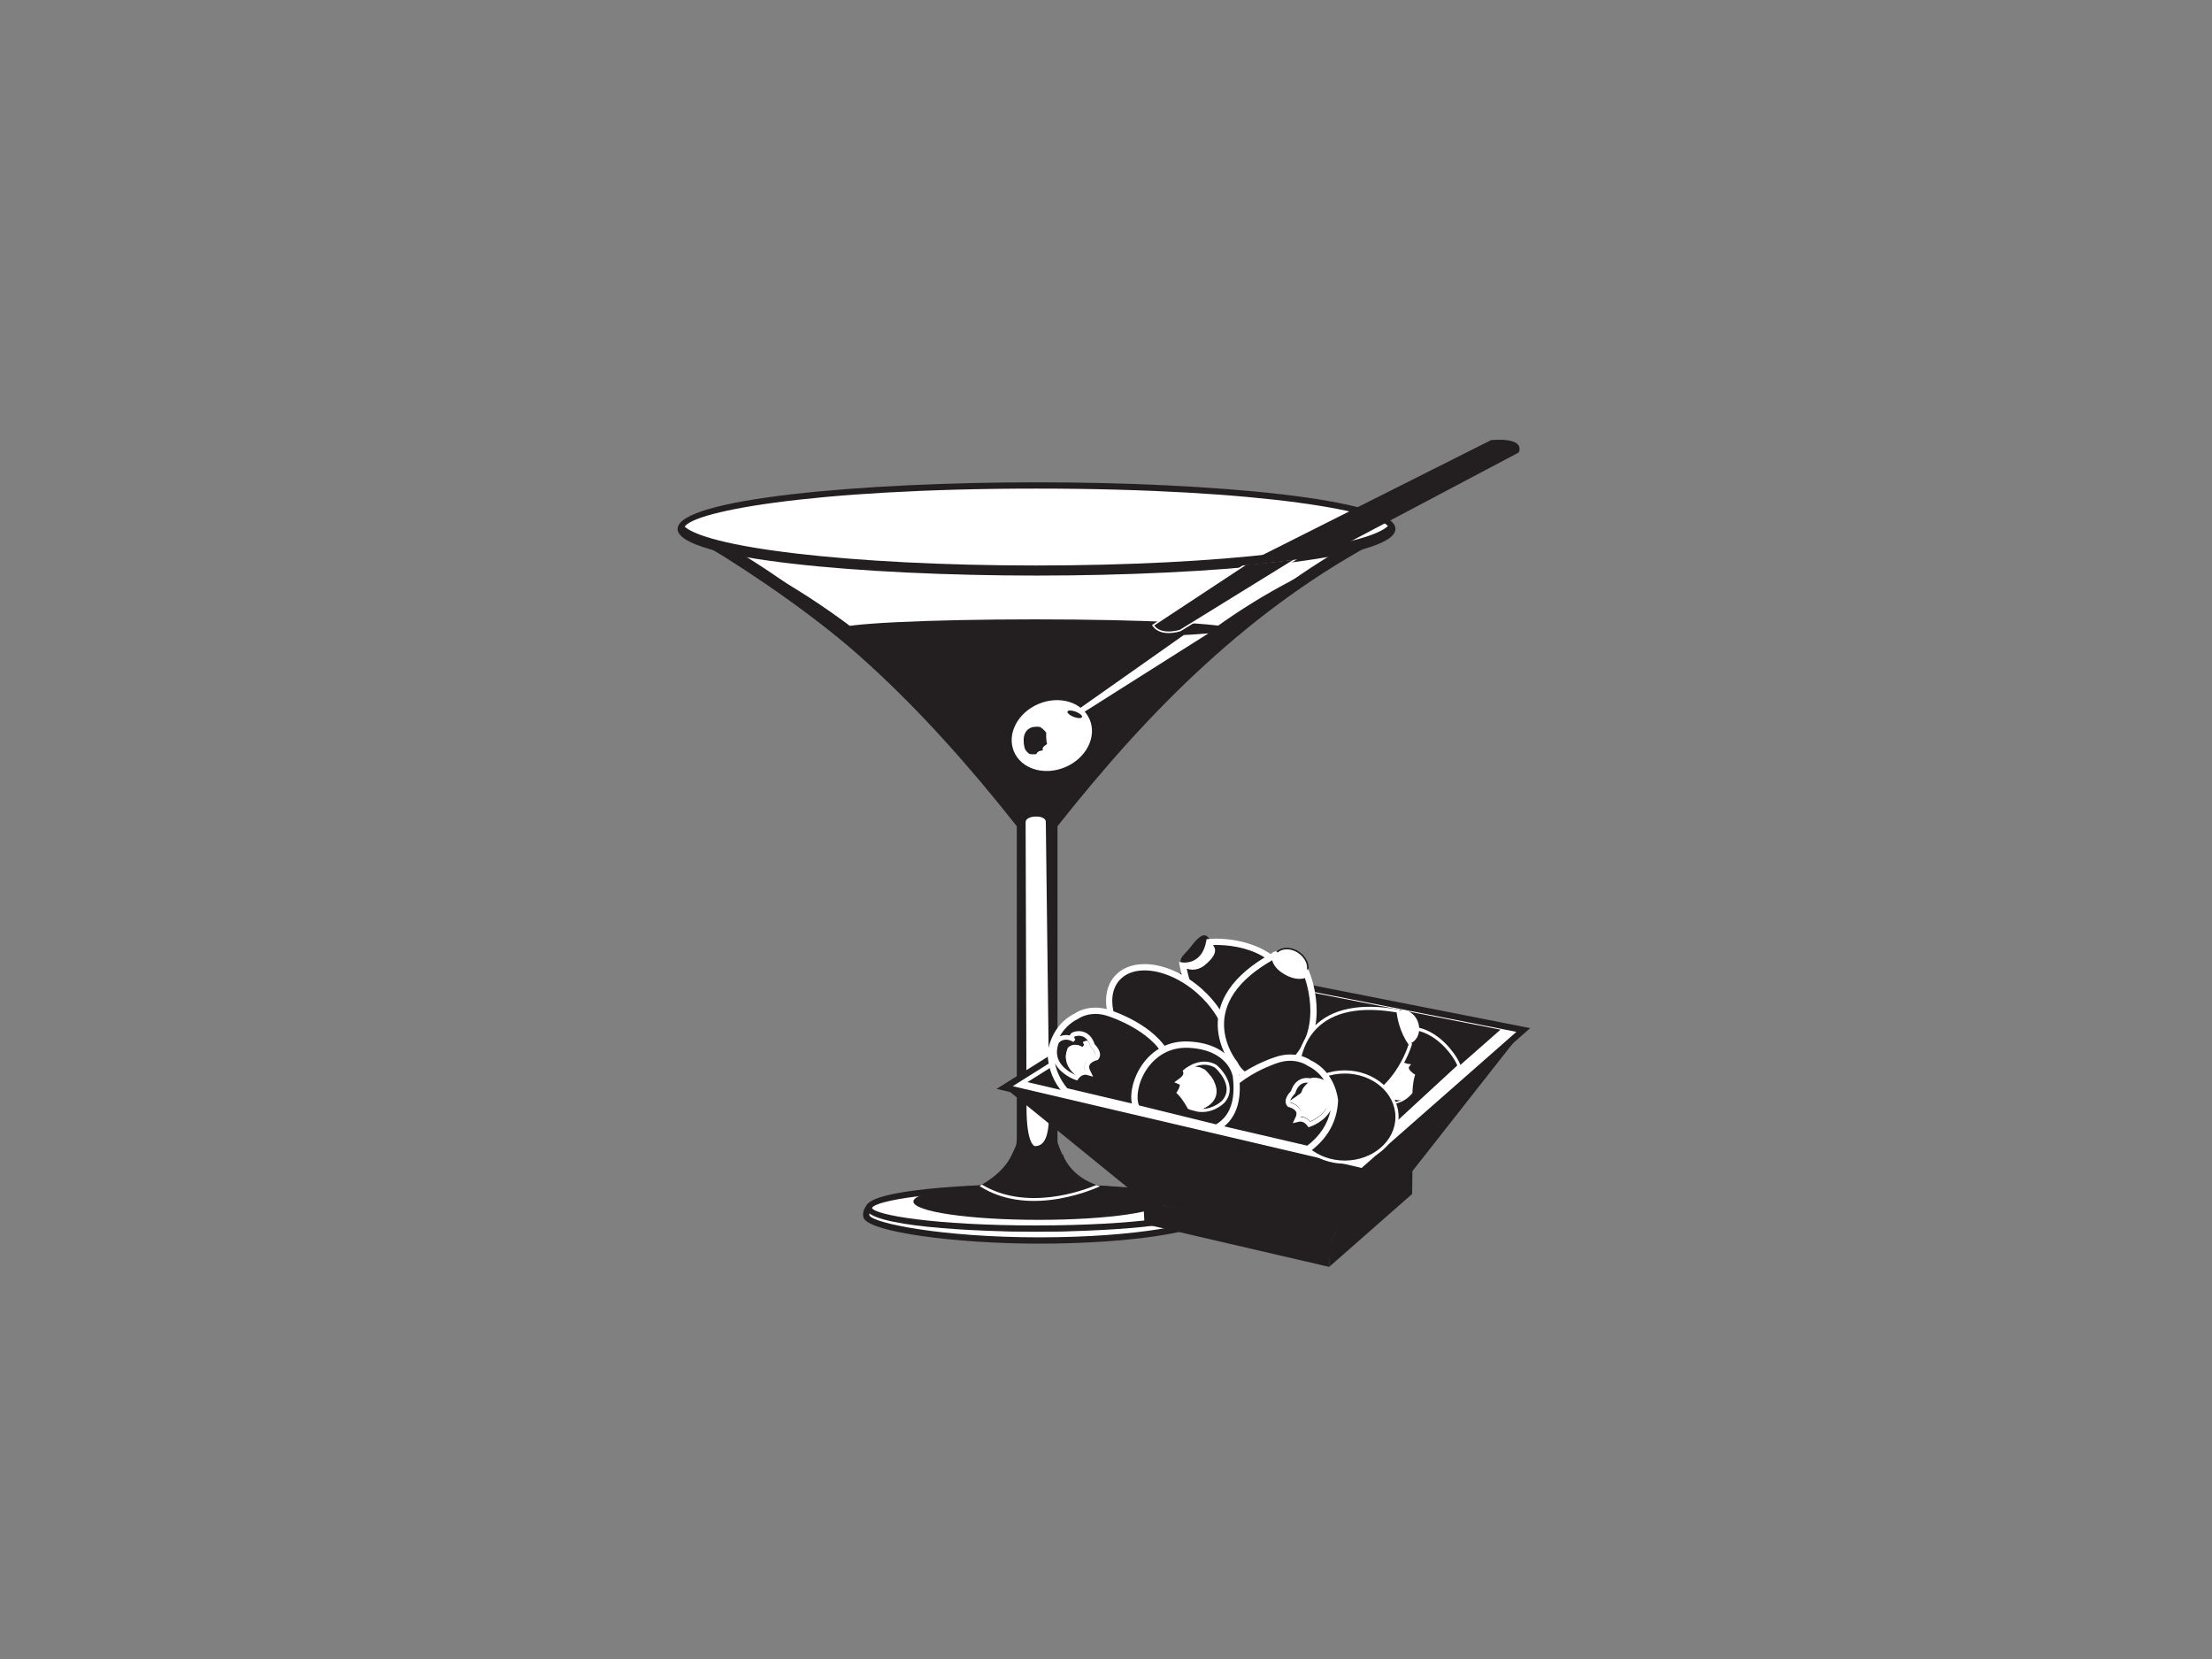 <?xml version="1.0" encoding="utf-8"?>
<!-- Generator: Adobe Illustrator 17.0.0, SVG Export Plug-In . SVG Version: 6.00 Build 0)  -->
<!DOCTYPE svg PUBLIC "-//W3C//DTD SVG 1.1//EN" "http://www.w3.org/Graphics/SVG/1.1/DTD/svg11.dtd">
<svg version="1.1" id="Layer_1" xmlns="http://www.w3.org/2000/svg" xmlns:xlink="http://www.w3.org/1999/xlink" x="0px" y="0px"
	 width="800px" height="600px" viewBox="0 0 800 600" enable-background="new 0 0 800 600" xml:space="preserve">
<rect x="0" y="0" width="800" height="600" fill="#808080" stroke="none"/>
<g>
	<path fill="#231F20" d="M499.67,187.92c-37.109-10.558-204.119-12.81-249.141,0c-4.722,2.109-5.06,4.962-0.742,6.558
		c48.107,25.282,84.725,62.275,117.949,104.326v114.515h14.724V298.807c33.24-42.048,69.836-79.043,117.955-104.33
		C504.728,192.882,504.394,190.029,499.67,187.92z"/>
	<path fill="#FFFFFF" d="M252.723,191.506c42.082,22.335,78.578,54.701,118.167,104.808l0.862,1.096l6.693,0.002l0.866-1.095
		c39.627-50.132,76.125-82.501,118.18-104.82C459.123,181.404,297.29,179.57,252.723,191.506z"/>
	<path fill="#231F20" d="M373.164,290.112c-4.348,0-15.705-15.464-21.384-22.121c-45.712-53.575-97.984-72.651-99.057-72.365
		c44.374,27.044,78.578,54.703,118.167,104.809l0.862,1.094l6.693,0.002l0.866-1.094c37.801-47.825,72.762-79.473,112.41-101.665
		C409.938,230.559,384.657,290.112,373.164,290.112z"/>
	<ellipse fill="#FFFFFF" cx="374.876" cy="191.299" rx="128.663" ry="15.727"/>
	<path fill="#231F20" d="M374.875,208.166c-62.925,0-129.802-5.911-129.802-16.867c0-10.956,66.878-16.867,129.802-16.867
		c62.927,0,129.804,5.911,129.804,16.867C504.679,202.254,437.801,208.166,374.875,208.166z M374.875,176.712
		c-82.11,0-127.522,8.625-127.522,14.587c0,5.961,45.411,14.586,127.522,14.586c82.112,0,127.524-8.625,127.524-14.586
		C502.398,185.337,456.987,176.712,374.875,176.712z"/>
	<path fill="#FFFFFF" d="M434.939,436.444c-6.446,3.372-30.705,7.822-59.835,7.822c-29.133,0-54.263-4.054-60.704-7.426
		c-1.087,0.566-1.343,2.606-0.947,3.314c2.051,3.697,28.431,8.486,62.479,8.486c34.044,0,59.038-4.65,60.819-8.486
		C437.309,438.969,436.026,437.014,434.939,436.444z"/>
	<path fill="#231F20" d="M375.933,449.78c-31.135,0-60.795-4.241-63.477-9.074c-0.463-0.824-0.35-2.045-0.111-2.837
		c0.281-0.953,0.824-1.675,1.528-2.04l0.53-0.276l0.526,0.276c5.844,3.06,30.008,7.297,60.176,7.297
		c29.099,0,53.14-4.468,59.307-7.693l0.528-0.276l0.53,0.276c1.537,0.806,3.187,3.35,2.314,5.207
		C435.443,445.678,407.696,449.78,375.933,449.78z M314.639,438.216c-0.203,0.445-0.287,1.131-0.178,1.399
		c1.535,2.771,26.05,7.884,61.472,7.884c36.331,0,58.552-5.172,59.786-7.826c0.163-0.347-0.303-1.336-0.891-1.906
		c-8.049,3.733-32.594,7.639-59.724,7.639C348.052,445.406,322.608,441.758,314.639,438.216z"/>
	<ellipse fill="#FFFFFF" cx="374.63" cy="436.84" rx="60.388" ry="7.497"/>
	<path fill="#231F20" d="M374.63,445.477c-21.282,0-61.528-1.809-61.528-8.637c0-6.838,40.247-8.642,61.528-8.642
		c21.281,0,61.528,1.804,61.528,8.642C436.158,443.669,395.911,445.477,374.63,445.477z M374.63,430.479
		c-36.625,0-58.283,3.786-59.254,6.406c0.973,2.526,22.633,6.312,59.254,6.312c36.62,0,58.281-3.786,59.254-6.406
		C432.912,434.265,411.255,430.479,374.63,430.479z"/>
	<path fill="#231F20" d="M420.966,434.55c0,3.662-20.286,6.628-45.307,6.628c-25.028,0-45.313-2.967-45.313-6.628
		s20.286-6.633,45.313-6.633C400.68,427.918,420.966,430.889,420.966,434.55z"/>
	<path fill="#231F20" d="M384.419,417.578c0,0,2.448,8.21,13.417,11.365c0,0-24.865,12-43.572-0.076c0,0,8.606-4.106,11.842-11.605
		L384.419,417.578z"/>
	<path fill="#FFFFFF" d="M355.175,428.461c-0.568,0.316-0.911,0.481-0.911,0.481c18.707,12.081,43.572,0.08,43.572,0.08
		c-0.463-0.138-0.893-0.29-1.33-0.441C391.236,430.791,371.184,438.047,355.175,428.461z"/>
	<path fill="#231F20" d="M367.841,411.816l14.208-0.082c0,0,1.105,4.027,2.448,6.236c0,0-9.475,8.29-18.473-0.474
		C367.238,414.531,367.525,414.972,367.841,411.816z"/>
	<path fill="#FFFFFF" d="M379.496,399.831c0,9.27-0.822,14.682-5.23,14.682c0,0-3.011-0.423-3.011-13.934l-0.325-103.236
		c0-2.626,7.303-2.766,7.303-0.139L379.496,399.831z"/>
	<path fill="#231F20" d="M340.121,260.48c5.508,5.662,11.034,11.612,16.602,17.871c4.437,4.987,8.898,10.166,13.399,15.554
		c0.236,0.655,1.864,1.177,3.949,1.259l0.568,0.01c2.207,0,4.051-0.489,4.488-1.141c4.477-5.36,8.918-10.517,13.33-15.481
		c5.633-6.333,11.219-12.35,16.784-18.071c2.974-3.057,5.942-6.029,8.909-8.919c2.967-2.889,5.929-5.697,8.896-8.428
		c2.962-2.732,5.929-5.385,8.902-7.961c2.971-2.576,5.949-5.078,8.934-7.507c-11.702,0-23.402,0-35.102,0
		c-11.698,0-23.397,0-35.099,0c-11.7,0-23.399,0-35.099,0c-11.702,0-23.4,0-35.102,0c2.987,2.43,5.965,4.931,8.934,7.509
		c2.974,2.576,5.942,5.229,8.907,7.959c2.964,2.731,5.929,5.54,8.893,8.43C334.18,254.455,337.149,257.426,340.121,260.48z"/>
	<path fill="#231F20" d="M445.085,227.508c0,1.935-31.721,3.505-70.851,3.505c-39.133,0-70.851-1.569-70.851-3.505
		c0-1.937,31.718-3.506,70.851-3.506C413.364,224.002,445.085,225.571,445.085,227.508z"/>
	<polygon fill="#231F20" points="388.926,257.285 361.299,280.074 390.644,258.457 	"/>
	
		<ellipse transform="matrix(-0.39 -0.921 0.921 -0.39 283.677 720.141)" fill="#FFFFFF" cx="380.382" cy="266.104" rx="12.408" ry="14.867"/>
	<path fill="#231F20" d="M373.186,263.039c-4.568,1.558-2.519,7.813-2.519,7.813c0.472,0.85,1.096,1.445,1.773,1.863v0.001h0.002
		c1.323,0.203,2.385,0.013,2.385,0.013c0.345-1.294,2.41-1.346,2.41-1.346c-0.822-1.134,1.448-2.244,1.448-2.244
		c-0.445-1.765-0.312-4.146-0.312-4.146l-0.274-0.359l-0.107-0.128l-0.172-0.198l-0.147-0.155l-0.136-0.141l-0.174-0.167
		l-0.109-0.102l-0.2-0.172l-0.087-0.07l-0.223-0.174l-0.06-0.044l-0.249-0.172l-0.034-0.021l-0.272-0.168h-0.005
		C374.471,262.659,373.186,263.039,373.186,263.039z"/>
	<path fill="#FFFFFF" d="M428.144,229.659l-41.091,28.953h3.279l46.708-29.539C434.042,229.261,431.852,229.504,428.144,229.659z"/>
	
		<ellipse transform="matrix(0.934 0.358 -0.358 0.934 118.007 -121.946)" fill="#231F20" cx="388.771" cy="258.144" rx="2.809" ry="1.014"/>
	<path fill="#231F20" d="M450.59,204.015l-33.567,22.13c2.808,4.216,9.833,1.874,9.833,1.874l42.135-25.999
		C463.397,202.753,457.234,203.421,450.59,204.015z"/>
	<path fill="#FFFFFF" d="M422.658,228.952L422.658,228.952c-2.686,0-4.717-0.915-5.873-2.649l-0.158-0.238l0.241-0.158
		l33.698-22.176c6.619-0.591,12.807-1.262,18.388-1.993l0.187,0.526l-42.135,25.999
		C426.866,228.317,424.932,228.952,422.658,228.952z M417.426,226.221c1.078,1.435,2.835,2.161,5.232,2.161
		c2.176,0.001,4.089-0.627,4.109-0.634l40.95-25.276c-5.223,0.664-10.945,1.275-17.03,1.82L417.426,226.221z"/>
	<path fill="#231F20" d="M454.953,201.562l84.284-42.377c0,0,12.279-1.394,10.067,4.448l-69.067,36.525L454.953,201.562z"/>
	<path fill="#231F20" d="M374.652,204.515c-66.867,0-121.795-6.56-127.918-14.946c-0.376,0.515-0.577,1.035-0.577,1.563
		c0,9.116,57.53,16.507,128.495,16.507c70.967,0,128.499-7.391,128.499-16.507c0-0.528-0.205-1.048-0.579-1.563
		C496.447,197.955,441.519,204.515,374.652,204.515z"/>
	<polygon fill="#231F20" points="510.822,423.384 510.722,431.811 480.712,458.182 480.966,449.571 	"/>
	<polygon fill="#231F20" points="492.743,423.656 480.966,450.48 413.803,434.341 363.344,393.323 	"/>
	<polygon fill="#FFFFFF" points="433.3,349.35 363.344,393.323 492.743,423.656 550.921,372.514 	"/>
	<path fill="#231F20" d="M493.055,424.901l-0.572-0.136l-132.056-30.954l72.651-45.668l0.443,0.089l119.893,23.609L493.055,424.901z
		 M366.262,392.835l126.17,29.576l55.998-49.225l-114.907-22.629L366.262,392.835z"/>
	<polygon fill="#231F20" points="435.392,351.254 371.581,391.365 489.618,419.037 542.685,372.384 	"/>
	<polygon fill="#231F20" points="550.921,372.514 510.793,423.58 480.966,450.48 492.2,423.475 	"/>
	<polygon fill="#231F20" points="413.5,434.19 413.91,442.684 480.712,458.182 481.235,449.843 	"/>
	<path fill="#231F20" d="M435.741,349.145c-2.695,2.163-6.363,2.065-8.194-0.221c-1.833-2.283,1.069-3.739,3.125-6.515
		c5.709-7.702,6.412-2.735,8.247-0.452C440.75,344.241,438.434,346.985,435.741,349.145z"/>
	<path fill="#231F20" d="M437.342,340.717c0,0,29.629-3.038,32.516,25.317c0,0-1.241,7.793-8.818,8.991
		c0,0-25.838,10.802-33.24-25.783C427.801,349.243,435.567,350.205,437.342,340.717z"/>
	<path fill="#FFFFFF" d="M452.622,377.656c-7.557,0-20.976-3.664-25.939-28.186l-0.314-1.552l1.573,0.194
		c0.022,0.002,0.189,0.018,0.457,0.018c1.924,0,6.537-0.742,7.824-7.622l0.156-0.837l0.849-0.087c0,0,0.967-0.1,2.575-0.1
		c6.686,0,28.694,1.904,31.19,26.435l0.016,0.149l-0.022,0.145c-0.013,0.087-1.452,8.539-9.637,9.918
		C460.631,376.411,457.183,377.656,452.622,377.656z M429.206,350.375c4.579,20.62,15.212,25.001,23.415,25.001
		c4.575,0,7.944-1.388,7.98-1.401l0.26-0.076c6.167-0.975,7.644-6.945,7.845-7.911c-2.316-21.863-20.976-24.224-28.905-24.224
		c-0.619,0-1.134,0.016-1.523,0.033C436.601,348.851,431.634,350.165,429.206,350.375z"/>
	<path fill="#FFFFFF" d="M438.788,341.958c-0.305-0.381-0.579-0.835-0.848-1.294c-0.47,0.027-0.728,0.053-0.728,0.053
		c-1.706,9.123-8.949,8.584-9.504,8.53c1.911,1.962,5.346,1.951,7.902-0.102C438.302,346.985,440.621,344.241,438.788,341.958z"/>
	<path fill="#231F20" d="M442.015,387.53c-5.983,6.735-19.342,4.633-29.834-4.691c-10.493-9.323-14.15-22.344-8.165-29.079
		c5.983-6.731,19.339-4.631,29.834,4.695C444.343,367.778,447.998,380.797,442.015,387.53z"/>
	<path fill="#FFFFFF" d="M432.093,392.615c-6.655,0-14.381-3.336-20.669-8.922c-10.947-9.729-14.653-23.495-8.261-30.689
		c2.514-2.829,6.241-4.325,10.771-4.325c6.657,0,14.386,3.336,20.673,8.925c10.947,9.727,14.651,23.491,8.261,30.685
		C440.354,391.118,436.628,392.615,432.093,392.615z M413.934,350.958c-3.862,0-6.996,1.232-9.065,3.559
		c-5.557,6.254-1.938,18.578,8.069,27.469c5.882,5.227,13.043,8.348,19.155,8.348c3.864,0,7-1.232,9.069-3.561
		c5.557-6.254,1.936-18.573-8.069-27.464C427.211,354.081,420.048,350.958,413.934,350.958z"/>
	<path fill="#FFFFFF" d="M463.736,353.217c-3.047-2.094-4.169-5.742-2.512-8.156c1.655-2.412,5.468-2.675,8.513-0.586
		c3.045,2.089,4.172,5.744,2.514,8.158C470.591,355.041,466.78,355.306,463.736,353.217z"/>
	<path fill="#231F20" d="M460.214,346.951c0.096-0.751,0.356-1.443,0.773-2.054c0.851-1.238,2.254-1.987,3.951-2.103
		c1.673-0.116,3.435,0.397,4.956,1.443c2.343,1.608,3.662,4.156,3.365,6.501c-0.096,0.753-0.356,1.446-0.775,2.054
		c-1.746,2.537-5.744,2.829-8.911,0.657C461.237,351.845,459.916,349.297,460.214,346.951z M472.691,350.669
		c0.272-2.136-0.951-4.475-3.116-5.958c-1.421-0.975-3.053-1.454-4.597-1.35c-1.519,0.107-2.768,0.766-3.521,1.862
		c-0.368,0.532-0.593,1.138-0.677,1.802c-0.272,2.134,0.951,4.47,3.116,5.956c2.909,1.996,6.555,1.768,8.118-0.51
		C472.379,351.936,472.607,351.33,472.691,350.669z"/>
	<path fill="#231F20" d="M461.272,345.341c-3.975,2.138-7.21,4.33-9.818,6.537c-2.604,2.209-4.584,4.428-6.065,6.622
		c-1.481,2.189-2.461,4.35-3.056,6.43c-0.601,2.082-0.822,4.089-0.782,5.967c0.078,4.014,1.328,7.47,2.557,9.922
		c1.23,2.457,2.448,3.907,2.448,3.907c0.448,0.929,0.975,1.713,1.557,2.374c1.871,2.134,4.27,3,6.201,3.336
		c1.933,0.332,3.392,0.134,3.392,0.134c3.501-1.454,6.33-3.203,8.606-5.138c2.281-1.938,4.007-4.063,5.299-6.272
		c1.292-2.212,2.143-4.503,2.679-6.782c0.53-2.278,0.746-4.539,0.757-6.677c0.013-3.737-0.599-7.105-1.216-9.548
		c-0.552-2.187-1.116-3.637-1.243-3.956c-0.111,0.076-0.338,0.218-0.688,0.352c-2.67,1.013-5.931-0.432-8.06-2.009
		c-2.243-1.662-3.045-3.635-2.639-5.13c0.007,0,0.163,0.1,0.414,0.267C461.399,345.47,461.272,345.341,461.272,345.341z"/>
	<path fill="#FFFFFF" d="M456.568,391.768c-0.817,0-1.639-0.069-2.448-0.207c-2.791-0.488-5.163-1.768-6.865-3.708
		c-0.646-0.735-1.205-1.579-1.666-2.51c-0.323-0.403-1.41-1.831-2.501-4.013c-1.174-2.343-2.593-6.052-2.677-10.41
		c-0.044-2.127,0.234-4.25,0.826-6.305c0.662-2.312,1.739-4.584,3.207-6.753c1.604-2.376,3.715-4.682,6.272-6.851
		c2.646-2.241,5.847-4.394,9.522-6.403l0.089-0.336h0.528l0.63-0.338l0.918,0.922l-0.579,0.726l0.477,0.129
		c-0.312,1.149,0.559,2.686,2.218,3.916c2.401,1.777,5.165,2.555,6.976,1.857l0.452-0.227l1.174-0.8l0.528,1.319
		c0.163,0.41,0.735,1.909,1.287,4.1c0.842,3.332,1.263,6.64,1.252,9.831c-0.013,2.41-0.278,4.742-0.786,6.931
		c-0.601,2.555-1.546,4.942-2.806,7.098c-1.43,2.446-3.294,4.655-5.544,6.566c-2.477,2.105-5.472,3.895-8.909,5.323l-0.283,0.076
		C457.86,391.699,457.37,391.768,456.568,391.768z M460.098,347.297c-3.022,1.735-5.677,3.564-7.907,5.452
		c-2.397,2.033-4.368,4.183-5.858,6.388c-1.332,1.971-2.307,4.025-2.904,6.107c-0.53,1.838-0.777,3.731-0.737,5.628
		c0.076,3.936,1.368,7.303,2.437,9.437c1.145,2.29,2.29,3.671,2.301,3.684l0.154,0.238c0.383,0.791,0.848,1.503,1.388,2.116
		c1.374,1.568,3.236,2.566,5.539,2.967c0.677,0.116,1.37,0.174,2.058,0.174c0.394,0,0.691-0.02,0.851-0.033
		c3.154-1.325,5.895-2.971,8.154-4.891c2.054-1.744,3.755-3.755,5.054-5.978c1.145-1.962,2.005-4.138,2.555-6.468
		c0.47-2.022,0.715-4.185,0.726-6.423c0.011-2.998-0.388-6.116-1.181-9.263c-0.281-1.109-0.566-2.025-0.788-2.691
		c-0.619,0.189-1.276,0.285-1.965,0.285c-3.016,0.002-5.768-1.797-6.813-2.57C461.528,350.248,460.464,348.767,460.098,347.297z"/>
	<path fill="#231F20" d="M527.682,385.534c-0.319-2.118-10.82-20.228-27.063-11.185c-13.377,7.452-9.938,17.874-9.938,17.874
		c1.323,3.757,2.891,6.63,4.648,8.782l0.285,0.209l5.918,4.374c1.149,0.416,2.339,0.666,3.559,0.766L527.682,385.534z
		 M496.026,386.051c1.67-2.577,4.238-3.314,6.33-3.426h0.009l0.352-0.018c1.786-0.036,3.143,0.356,3.143,0.356
		c0.372,1.987,3.397,2.376,3.397,2.376c-1.321,1.575,1.891,3.575,1.891,3.575c-0.833,2.579-0.873,6.165-0.873,6.165l-0.437,0.494
		l-0.176,0.178l-0.269,0.272l-0.229,0.212l-0.214,0.189l-0.276,0.225l-0.167,0.136l-0.314,0.227l-0.129,0.091l-0.347,0.227
		l-0.091,0.056l-0.381,0.218l-0.056,0.031l-0.408,0.205l-0.011,0.004c-3.971,1.878-7.838,0.281-7.838,0.281
		C492.389,395.111,496.026,386.051,496.026,386.051z"/>
	<path fill="#FFFFFF" d="M505.294,406.942l-0.25-0.02c-1.29-0.105-2.537-0.374-3.706-0.797l-0.145-0.078l-6.305-4.682
		c-1.858-2.274-3.455-5.285-4.744-8.954c-0.04-0.12-3.435-10.967,10.196-18.562c3.083-1.715,6.176-2.584,9.196-2.584
		c11.482,0,18.453,12.473,18.709,14.183l0.045,0.299L505.294,406.942z M501.804,405.081c0.978,0.345,2.013,0.577,3.087,0.684
		l22.155-20.419c-0.786-2.307-7.399-12.938-17.509-12.938c-2.824,0-5.731,0.822-8.64,2.441c-12.78,7.118-9.807,16.789-9.675,17.197
		c1.234,3.501,2.748,6.379,4.503,8.544L501.804,405.081z M502.592,399.33c-2.216,0-3.813-0.648-3.88-0.675
		c-6.974-3.216-3.254-12.72-3.216-12.816c1.512-2.35,3.855-3.626,6.829-3.784l0.621-0.02c1.733,0,3.018,0.365,3.071,0.381
		l0.338,0.098l0.065,0.345c0.287,1.537,2.882,1.913,2.909,1.916l1.033,0.134l-0.67,0.8c-0.156,0.185-0.209,0.365-0.176,0.586
		c0.12,0.753,1.25,1.711,1.933,2.138l0.376,0.236l-0.136,0.423c-0.797,2.463-0.846,5.96-0.846,5.996l-0.002,0.203l-0.129,0.156
		l-0.461,0.521l-0.194,0.196l-0.274,0.274l-0.243,0.227l-0.223,0.196l-0.278,0.227l-0.14,0.116l-0.385,0.281l-0.494,0.33
		c-0.234,0.143-0.37,0.221-0.506,0.294c-0.221,0.118-0.35,0.185-0.477,0.243l-0.138,0.065
		C505.57,399.022,504.122,399.33,502.592,399.33z M499.169,397.61c0.002-0.002,1.452,0.579,3.423,0.579
		c1.399,0,2.72-0.287,3.924-0.855l0.131-0.06l0.236-0.122l0.127-0.067l0.316-0.185l0.541-0.356l0.289-0.209l0.163-0.132l0.252-0.205
		l0.626-0.588l0.214-0.216l0.296-0.328c0.02-0.771,0.138-3.479,0.771-5.715c-0.648-0.463-1.9-1.501-2.087-2.677
		c-0.04-0.25-0.031-0.494,0.027-0.728c-0.962-0.256-2.539-0.887-3.022-2.307c-0.45-0.1-1.356-0.263-2.45-0.263l-0.559,0.02
		c-2.633,0.14-4.61,1.205-5.882,3.165C496.416,386.612,493.2,394.857,499.169,397.61z"/>
	<path fill="#231F20" d="M506.768,397.846c-2.45,0.147-4.299-0.615-4.299-0.615c-6.542-3.016-2.902-12.081-2.902-12.081
		c0.78-1.203,1.755-2.002,2.789-2.526c-2.091,0.111-4.659,0.849-6.33,3.426c0,0-3.637,9.06,2.904,12.076
		C498.931,398.127,502.797,399.724,506.768,397.846z"/>
	<path fill="#231F20" d="M509.392,395.432l-0.406,0.205L509.392,395.432z"/>
	<path fill="#231F20" d="M510.27,394.898l-0.35,0.227L510.27,394.898z"/>
	<path fill="#231F20" d="M509.829,395.183l-0.381,0.218L509.829,395.183z"/>
	<path fill="#231F20" d="M508.067,380.759c0,0-1.359-0.392-3.145-0.356C506.708,380.367,508.067,380.759,508.067,380.759z"/>
	<path fill="#231F20" d="M504.57,380.418l0.352-0.016L504.57,380.418z"/>
	<path fill="#FFFFFF" d="M499.568,385.151c0,0-3.639,9.065,2.902,12.081c0,0,1.849,0.762,4.299,0.615l0.011-0.004l0.408-0.205
		l0.056-0.031l0.381-0.218l0.091-0.056l0.347-0.227l0.129-0.091l0.314-0.227l0.167-0.136l0.276-0.225l0.214-0.189l0.229-0.212
		l0.269-0.272l0.176-0.178l0.437-0.494c0,0,0.04-3.586,0.873-6.165c0,0-3.212-2-1.891-3.575c0,0-3.025-0.39-3.397-2.376
		c0,0-1.356-0.392-3.143-0.356l-0.352,0.018h-0.009C501.323,383.149,500.347,383.948,499.568,385.151z"/>
	<path fill="#FFFFFF" d="M502.806,373.088c-1.025-3.299,0.41-6.675,3.207-7.546c2.798-0.866,5.893,1.1,6.92,4.399
		c1.022,3.299-0.412,6.675-3.209,7.544C506.929,378.354,503.831,376.385,502.806,373.088z"/>
	<path fill="#231F20" d="M510.065,377.663c0,0-8.027,28.687-35.467,20.985c0,0-6.798-4.007-5.141-11.497
		c0,0-0.588-28.001,36.166-21.484C505.624,365.667,506.131,372.34,510.065,377.663z"/>
	<path fill="#FFFFFF" d="M483.543,400.533c-2.882,0-5.945-0.45-9.098-1.336l-0.136-0.056c-0.071-0.042-7.134-4.308-5.408-12.112
		c-0.02-0.241-0.129-9.119,6.426-15.814c6.323-6.457,16.64-8.55,30.398-6.109l0.434,0.078l0.033,0.439
		c0.007,0.067,0.548,6.579,4.332,11.702l0.165,0.225l-0.073,0.267C510.55,378.044,504.018,400.533,483.543,400.533z M474.83,398.12
		c3.027,0.844,5.958,1.272,8.713,1.272c18.433,0,25.11-19.155,25.894-21.625c-3.303-4.613-4.152-10.034-4.336-11.613
		c-13.132-2.256-22.967-0.252-28.948,5.847c-6.223,6.345-6.127,15.052-6.125,15.139C468.544,393.911,474.188,397.713,474.83,398.12z
		"/>
	<ellipse fill="#231F20" cx="486.357" cy="403.994" rx="18.893" ry="16.312"/>
	<path fill="#FFFFFF" d="M486.356,420.876c-10.731,0-19.462-7.573-19.462-16.883c0-9.308,8.731-16.88,19.462-16.88
		c10.733,0,19.464,7.573,19.464,16.88C505.819,413.304,497.089,420.876,486.356,420.876z M486.356,388.254
		c-10.103,0-18.321,7.06-18.321,15.74c0,8.679,8.219,15.742,18.321,15.742s18.323-7.063,18.323-15.742
		C504.679,395.314,496.458,388.254,486.356,388.254z"/>
	<path fill="#231F20" d="M422.13,394.929c8.005-19.29-20.722-28.424-20.722-28.424c-7.268-2.608-12.054,0.989-12.054,0.989
		c-8.599,4.116-9.35,13.627-9.35,13.627c0.25,5.72,2.448,10.13,5.368,13.495l30.527,7.196
		C420.077,398.875,422.13,394.929,422.13,394.929z M396.368,382.345c0,0-5.116,1.189-3.147,5.274c0,0-2.229-0.615-4.053,1.782
		c0,0-10.192-3.519-6.746-12.457c0,0,2.016-2.911,6.076-0.581c0,0-1.261-1.608,0.091-2.036c0,0,4.541-1.786,6.299,3.924
		C394.887,378.251,397.63,380.824,396.368,382.345z"/>
	<path fill="#FFFFFF" d="M416.135,403.038l-31.382-7.399l-0.243-0.276c-3.512-4.049-5.41-8.825-5.646-14.194
		c0.036-0.554,0.911-10.354,9.998-14.704h-0.002c-0.036,0,2.775-2.049,7.316-2.049c1.849,0,3.74,0.343,5.617,1.016
		c0.626,0.198,16.342,5.301,21.37,16.128c2.016,4.339,2.023,8.985,0.02,13.807c-0.131,0.261-2.274,4.319-6.63,7.379L416.135,403.038
		z M385.997,393.59l29.656,6.992c3.633-2.706,5.446-6.143,5.466-6.178c1.704-4.118,1.711-8.145-0.022-11.878
		c-4.599-9.916-19.881-14.885-20.034-14.934c-1.67-0.599-3.301-0.895-4.887-0.895c-3.773,0-6.118,1.695-6.141,1.713
		c-3.37,1.621-5.474,4.094-6.782,6.432c0.902-0.45,2.241-0.697,3.659-0.35c0.114-0.354,0.434-0.969,1.332-1.252
		c0.016-0.009,0.831-0.319,1.942-0.319c1.555,0,4.327,0.621,5.699,4.715c0.786,0.804,3.036,3.417,1.359,5.437l-0.243,0.292
		l-0.372,0.089c-0.552,0.134-2.087,0.697-2.568,1.711c-0.252,0.535-0.192,1.176,0.185,1.96l1.091,2.261l-2.421-0.666h0.002
		c-0.005,0-0.147-0.031-0.365-0.031c-0.644,0-1.597,0.245-2.481,1.403l-0.499,0.657l-0.78-0.269c-0.212-0.074-5.094-1.8-7.239-5.94
		C382.243,387.837,383.728,390.889,385.997,393.59z M383.425,377.514c-0.771,2.089-0.762,4.007,0.022,5.702
		c1.234,2.666,4.078,4.218,5.397,4.818c0.98-0.989,2.018-1.392,2.835-1.544c-0.145-0.991,0.069-1.771,0.33-2.314
		c0.802-1.675,2.617-2.472,3.55-2.782c0.007-0.535-0.697-1.599-1.454-2.312l-0.218-0.207l-0.089-0.287
		c-0.693-2.247-1.907-3.385-3.61-3.385c-0.426,0-0.784,0.074-0.993,0.129l0.205,0.332l-1.47,1.688
		c-0.869-0.499-1.682-0.753-2.412-0.753C384.343,376.598,383.643,377.264,383.425,377.514z"/>
	<path fill="#231F20" d="M392.474,384.483c-0.37,0.766-0.421,1.615-0.158,2.53l0.083-0.007c-0.276-0.933-0.225-1.795,0.149-2.577
		c0.338-0.702,0.898-1.234,1.477-1.626C393.417,383.202,392.824,383.75,392.474,384.483z"/>
	<path fill="#231F20" d="M394.515,378.648l-0.105-0.098l-0.04-0.138c-0.247-0.791-0.559-1.47-0.935-2.018
		c-1.786-2.624-4.537-1.608-4.682-1.55l-0.236,0.156c-0.051,0.145,0.054,0.512,0.345,0.935l0.065,0.094l-0.702,0.806
		c-3.321-1.906-5.051,0.031-5.323,0.374c-1.04,2.749-0.824,5.227,0.639,7.372c1.659,2.43,4.472,3.76,5.455,4.167
		c0.283-0.328,0.572-0.59,0.86-0.809c-0.287,0.212-0.577,0.468-0.86,0.784c-0.795-0.615-1.59-1.376-2.218-2.294
		c-1.463-2.143-1.679-4.624-0.641-7.372c0.272-0.343,2.007-2.281,5.328-0.374l0.699-0.806l-0.065-0.091
		c-0.292-0.425-0.392-0.79-0.343-0.938l0.234-0.156c0.065-0.024,0.624-0.229,1.379-0.24c0.372,0.55,0.684,1.225,0.926,2.013
		l0.042,0.136l0.105,0.1c0.007,0.005,0.55,0.519,1.013,1.198c0.414,0.606,0.813,1.417,0.523,1.991l0.06-0.02
		c0.323-0.572-0.087-1.406-0.51-2.025C395.067,379.169,394.521,378.654,394.515,378.648z"/>
	<path fill="#FFFFFF" d="M395.454,379.899c-0.463-0.679-1.007-1.194-1.013-1.198l-0.105-0.1l-0.042-0.136
		c-0.243-0.788-0.554-1.463-0.926-2.013c-0.755,0.011-1.314,0.216-1.379,0.24l-0.234,0.156c-0.049,0.147,0.051,0.512,0.343,0.938
		l0.065,0.091l-0.699,0.806c-3.321-1.906-5.056,0.031-5.328,0.374c-1.038,2.748-0.822,5.229,0.641,7.372
		c0.628,0.918,1.423,1.679,2.218,2.294c0.283-0.316,0.572-0.572,0.86-0.784c0.915-0.671,1.82-0.86,2.47-0.882l-0.009-0.045
		c-0.263-0.915-0.211-1.764,0.158-2.53c0.35-0.733,0.942-1.281,1.55-1.68c0.773-0.505,1.568-0.775,1.938-0.882l0.016-0.031
		C396.268,381.316,395.869,380.505,395.454,379.899z"/>
	<path fill="#231F20" d="M482.803,398.065c0,0-0.751-9.51-9.352-13.626c0,0-4.787-3.595-12.052-0.989
		c0,0-24.638,7.836-21.916,24.322l33.569,7.809C477.91,411.989,482.438,406.426,482.803,398.065z M469.584,404.564
		c1.969-4.085-3.145-5.274-3.145-5.274c-1.265-1.523,1.477-4.094,1.477-4.094c1.497-4.853,5-4.294,6.018-4.013
		c2.499-1.074,4.809,0.913,5.592,0.846c0.824-0.076,2.154,3.274,2.207,3.445c-0.051,1.192-0.321,2.136-0.708,2.982
		c-0.746,5.59-7.388,7.889-7.388,7.889C471.816,403.949,469.584,404.564,469.584,404.564z"/>
	<path fill="#FFFFFF" d="M473.306,416.809l-34.823-8.101l-0.125-0.753c-2.851-17.261,21.651-25.262,22.696-25.593
		c1.838-0.659,3.726-1,5.575-1c4.57,0,7.39,2.076,7.506,2.165c8.898,4.232,9.773,14.032,9.804,14.448
		c-0.321,7.568-3.757,13.753-10.21,18.522L473.306,416.809z M440.505,406.838l32.286,7.51c4.575-3.506,7.403-7.811,8.443-12.838
		c-2.138,4.107-6.978,5.829-7.225,5.913l-0.78,0.269l-0.501-0.657c-0.88-1.158-1.833-1.403-2.479-1.403
		c-0.234,0-0.381,0.036-0.381,0.036l-2.332,0.552l1.02-2.151c0.379-0.786,0.439-1.43,0.182-1.967
		c-0.488-1.018-2.051-1.583-2.559-1.701l-0.374-0.087l-0.245-0.296c-1.679-2.022,0.568-4.633,1.354-5.437
		c1.374-4.094,4.147-4.715,5.7-4.715c0.481,0,0.906,0.058,1.24,0.125c1.791-0.61,3.86,0.107,4.996,0.615
		c-1.294-1.933-3.174-3.838-5.893-5.138c-0.211-0.131-2.557-1.824-6.33-1.824c-1.586,0-3.216,0.296-4.844,0.88
		C461.513,384.61,438.842,392.02,440.505,406.838z M471.125,403.435c0.817,0.149,1.855,0.552,2.833,1.544
		c1.599-0.73,5.428-2.857,5.936-6.673l0.094-0.323c0.345-0.751,0.534-1.499,0.595-2.336c-0.272-0.686-0.931-2.067-1.316-2.495
		c-0.43-0.056-0.826-0.231-1.303-0.445c-1.011-0.45-2.421-0.973-3.579-0.477l-0.367,0.158l-0.385-0.105
		c-0.183-0.051-0.559-0.136-1.016-0.136c-1.702,0-2.918,1.138-3.611,3.385l-0.087,0.287l-0.221,0.207
		c-0.755,0.713-1.459,1.777-1.452,2.31c0.933,0.312,2.748,1.109,3.55,2.782C471.057,401.664,471.27,402.444,471.125,403.435z"/>
	<path fill="#231F20" d="M470.257,401.172c-0.797-1.659-2.826-2.367-3.488-2.559l-0.107-0.397c-0.02,0.214,0.005,0.421,0.107,0.597
		c0.661,0.194,2.691,0.9,3.488,2.564c0.18,0.376,0.283,0.777,0.312,1.192C470.564,402.08,470.468,401.61,470.257,401.172z"/>
	<path fill="#231F20" d="M473.809,405.49c-1.185-1.372-2.488-1.702-3.361-1.742l-0.042,0.2c0.871,0.034,2.198,0.35,3.403,1.746
		c0.982-0.41,3.795-1.737,5.455-4.169c0.245-0.356,0.441-0.726,0.615-1.1c-0.203,0.294-0.405,0.593-0.615,0.895
		C477.605,403.753,474.792,405.083,473.809,405.49z"/>
	<path fill="#231F20" d="M471.473,393.392c0.568-0.833,1.152-1.412,1.731-1.804c-0.987-0.131-2.628-0.018-3.833,1.746
		c-0.376,0.552-0.688,1.232-0.936,2.022l-0.042,0.138l-0.102,0.098c-0.007,0.004-0.55,0.521-1.014,1.198
		c-0.269,0.392-0.528,0.864-0.601,1.308c1.243-1.018,3.089-2.178,3.325-2.345C471.152,394.947,470.676,394.555,471.473,393.392z"/>
	<path fill="#FFFFFF" d="M471.473,393.392c-0.797,1.163-0.321,1.555-1.472,2.361c-0.236,0.167-2.083,1.327-3.325,2.345l-0.022,0.016
		l0.009,0.102l0.107,0.397c0.661,0.192,2.691,0.9,3.488,2.559c0.211,0.439,0.307,0.909,0.312,1.397
		c0.004,0.381-0.042,0.77-0.163,1.18h0.042c0.873,0.04,2.176,0.37,3.361,1.742c0.982-0.408,3.795-1.737,5.455-4.169
		c0.209-0.303,0.412-0.601,0.615-0.895c0.432-0.637,0.826-1.269,1.147-1.969c0.387-0.846,0.657-1.791,0.708-2.982
		c-0.053-0.172-1.383-3.521-2.207-3.445c-0.784,0.067-3.094-1.92-5.592-0.846c-0.243,0.102-0.488,0.24-0.731,0.405
		C472.625,391.98,472.041,392.559,471.473,393.392z"/>
	<path fill="#231F20" d="M446.996,389.236c0,0-1.497-10.604-16.992-11.419c-15.497-0.815-21.838,16.038-19.119,22.426l0.218,0.517
		l28.879,7.101C445.182,404.965,448.216,399.423,446.996,389.236z M434.832,401.036L434.832,401.036h-0.004l-0.47-0.007
		l-0.062-0.002l-0.443-0.031l-0.109-0.009l-0.416-0.049l-0.163-0.027l-0.383-0.065l-0.216-0.047l-0.35-0.078l-0.279-0.078
		l-0.305-0.085l-0.367-0.125l-0.234-0.08c-0.205-0.076-0.408-0.158-0.617-0.245c0,0-1.633-3.127-3.537-5.029
		c0,0,2.038-3.127,0.138-3.944c0,0,2.579-1.628,2.038-3.535c0,0,1.209-1.045,3.038-1.791l0.005-0.002
		c1.955-0.795,4.621-1.243,7.288,0.301c0,0,7.341,6.388,2.719,11.824C442.102,397.933,439.287,400.985,434.832,401.036z"/>
	<path fill="#FFFFFF" d="M440.144,409.074l-29.87-7.343l-0.441-1.043c-1.606-3.775-0.372-10.147,2.933-15.15
		c4.005-6.056,10.074-9.243,17.297-8.86c16.246,0.853,18.045,12.283,18.061,12.397c1.16,9.686-1.394,16.333-7.588,19.78
		L440.144,409.074z M411.932,399.789l27.876,6.856c5.1-3.054,7.08-8.709,6.056-17.273c-0.056-0.367-1.622-9.664-15.921-10.417
		c-8.43-0.43-13.248,4.778-15.272,7.84C411.406,391.735,410.823,397.174,411.932,399.789z M434.846,402.176l-1.096-0.045
		c-0.281-0.024-0.443-0.042-0.603-0.069l-2.53-0.646c-0.2-0.074-0.416-0.16-0.639-0.254l-0.383-0.158l-0.192-0.367
		c-0.016-0.029-1.577-2.998-3.332-4.751l-0.653-0.65l0.503-0.777c0.452-0.702,0.871-1.775,0.744-2.192l-1.973-0.848l1.711-1.245
		c0.392-0.252,1.806-1.372,1.552-2.261l-0.198-0.699l0.55-0.474c0.049-0.042,1.067-0.913,2.648-1.673v-0.027l0.71-0.287l0.08-0.033
		l0.127-0.049c2.846-1.098,5.657-0.951,8.083,0.452c3.009,2.593,7.25,8.57,3.016,13.551
		C442.813,398.846,439.735,402.121,434.846,402.176z M431.38,399.604l-0.116,0.831l0.39-1.071l2.198,0.488l0.975,0.045
		c3.873-0.045,6.415-2.711,6.439-2.74c3.8-4.47-2.37-9.956-2.635-10.187c-1.379-0.757-3.394-1-5.397-0.361v0.341l-0.913,0.002
		c-0.898,0.387-1.617,0.846-2.056,1.158c0.009,1.241-0.744,2.348-1.561,3.136l0.143,0.363c0.343,1.136-0.145,2.461-0.568,3.305
		c1.365,1.559,2.494,3.488,2.942,4.294l0.203,0.078l-0.031,0.236l0.031,0.06L431.38,399.604z"/>
	<path fill="#231F20" d="M431.937,400.644l-0.305-0.085L431.937,400.644z"/>
	<path fill="#231F20" d="M433.743,400.987l-0.416-0.049L433.743,400.987z"/>
	<path fill="#231F20" d="M431.264,400.434l-0.234-0.08L431.264,400.434z"/>
	<path fill="#231F20" d="M434.296,401.027l-0.443-0.031L434.296,401.027z"/>
	<path fill="#231F20" d="M433.164,400.911l-0.383-0.065L433.164,400.911z"/>
	<path fill="#231F20" d="M432.565,400.8l-0.35-0.078L432.565,400.8z"/>
	<path fill="#231F20" d="M439.383,386.109c-2.666-1.544-5.332-1.096-7.288-0.301c1.174,0.02,2.419,0.303,3.661,1.027
		c0,0,7.341,6.388,2.72,11.825c0,0-1.343,1.459-3.644,2.376c4.455-0.051,7.27-3.103,7.27-3.103
		C446.724,392.496,439.383,386.109,439.383,386.109z"/>
	<path fill="#231F20" d="M429.053,387.601c0,0,1.209-1.045,3.038-1.791C430.262,386.556,429.053,387.601,429.053,387.601z"/>
	<path fill="#231F20" d="M434.828,401.036l-0.47-0.007L434.828,401.036z"/>
	<path fill="#FFFFFF" d="M438.476,398.659c4.622-5.437-2.72-11.825-2.72-11.825c-1.243-0.724-2.488-1.007-3.661-1.027l-0.005,0.002
		c-1.829,0.746-3.038,1.791-3.038,1.791c0.541,1.906-2.038,3.535-2.038,3.535c1.9,0.817-0.138,3.944-0.138,3.944
		c1.904,1.902,3.537,5.029,3.537,5.029c0.209,0.087,0.412,0.169,0.617,0.245l0.234,0.08l0.367,0.125l0.305,0.085l0.279,0.078
		l0.35,0.078l0.216,0.047l0.383,0.065l0.163,0.027l0.416,0.049l0.109,0.009l0.443,0.031l0.062,0.002l0.47,0.007h0.004
		C437.133,400.118,438.476,398.659,438.476,398.659z"/>
</g>
</svg>
